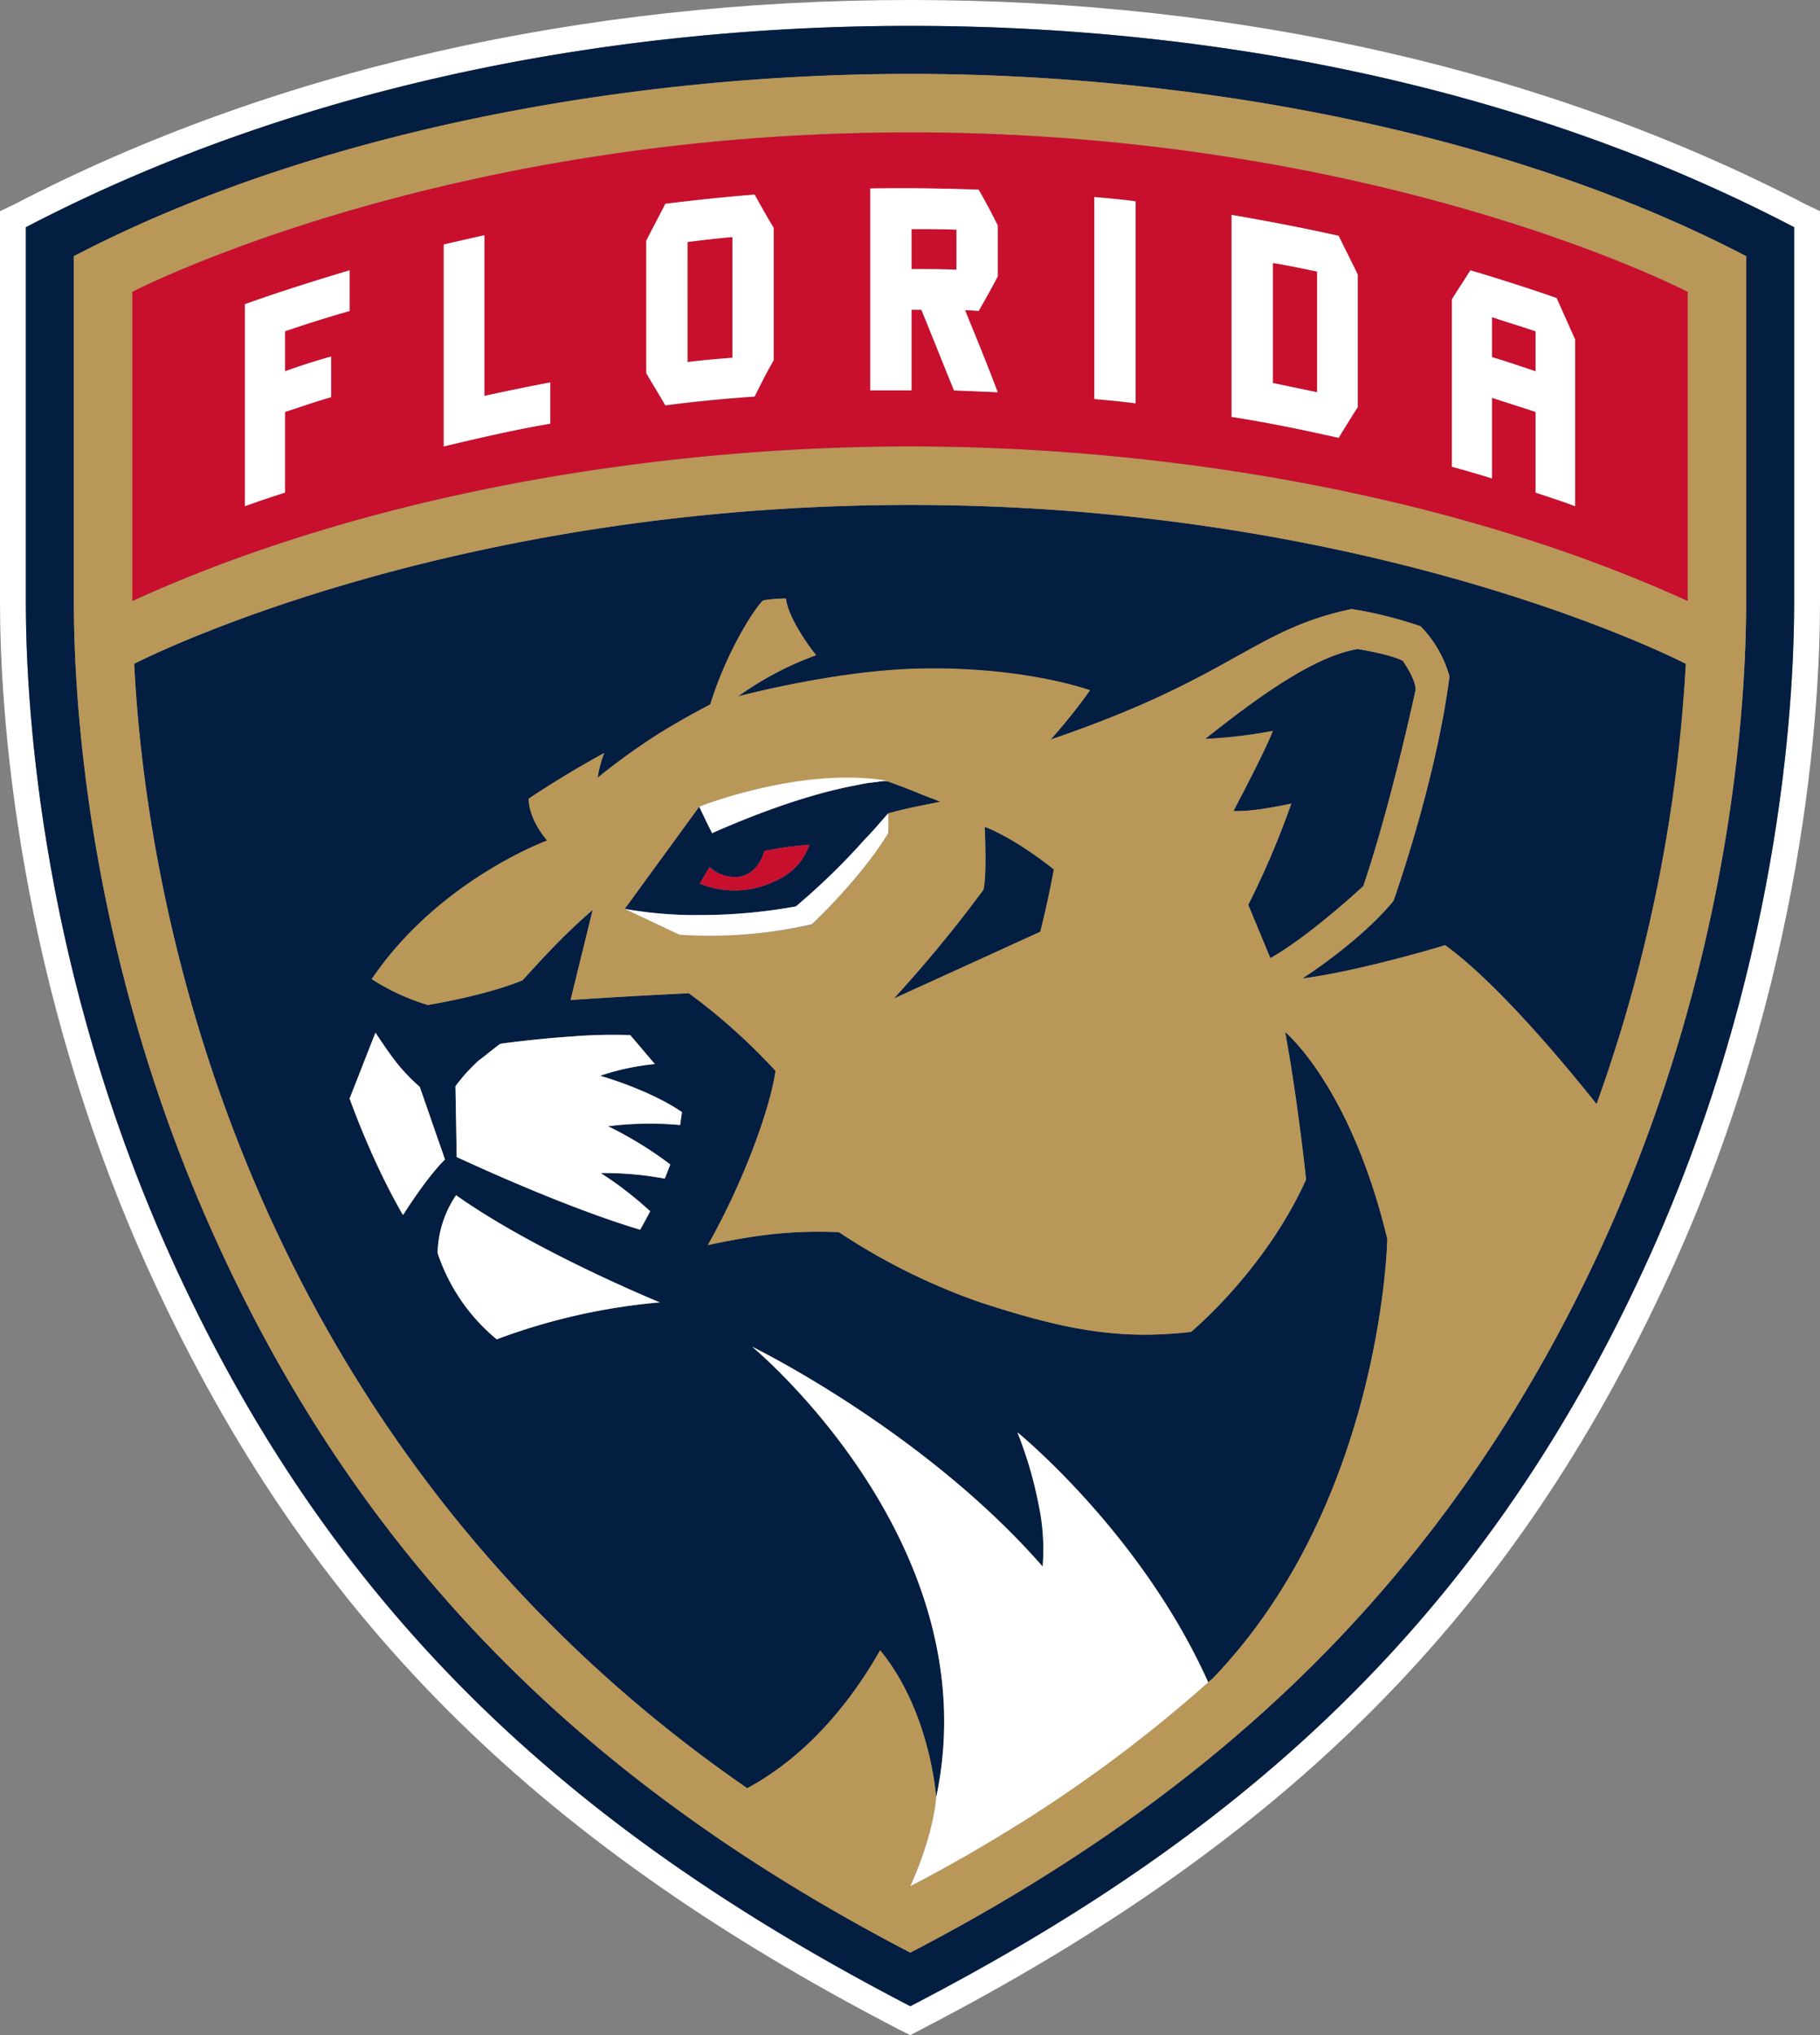 <svg id="Layer_1" data-name="Layer 1" xmlns="http://www.w3.org/2000/svg" viewBox="0 0 354.84 396.6"><rect x="0" y="0" width="354.84" height="396.6" fill="#808080" stroke="none"/><title>Florida Panthers 2016 logo</title><path d="M349.8,117.36c0,20.04-2.88,72.6-29.28,129.84-32.4,70.2-80.04,111.12-143.04,143.76-63.6-33-111-74.04-143.16-143.76C7.92,189.96,5.04,137.4,5.04,117.36V44.28C58.68,16.32,119.88,5.04,177.48,5.04c58.08,0,119.04,11.4,172.32,39.24Zm2.28-77.52C302.04,13.8,241.68,0,177.48,0,113.16,0,52.8,13.8,2.76,39.84L0,41.16v76.2c0,20.28,3,73.8,29.76,131.88C59.88,314.4,103.32,358.2,175.08,395.4l2.4,1.2,2.28-1.2c71.76-37.2,115.2-81,145.32-146.16,26.88-58.08,29.76-111.6,29.76-131.88V41.16Z" fill="#fff"/><path d="M173.04,152.16a14.816,14.816,0,0,0-2.16.24A14.816,14.816,0,0,1,173.04,152.16Zm-35.28,8.04,1.08,2.16Zm31.92-7.68c-.96.12-2.04.36-3.24.6C167.64,152.88,168.72,152.64,169.68,152.52Z"/><path d="M340.44,117.36c0,19.32-2.76,70.32-28.32,125.88C282.24,307.92,237,349.56,177.48,380.52c-59.28-30.84-104.76-72.36-134.64-137.28C17.16,187.68,14.4,136.68,14.4,117.36V49.92c47.16-24.6,108.84-35.52,163.08-35.52,54,0,115.8,10.92,162.96,35.52ZM5.04,44.28v73.08c0,20.04,2.88,72.6,29.28,129.84,32.16,69.72,79.56,110.76,143.16,143.76,63-32.64,110.64-73.56,143.04-143.76,26.4-57.24,29.28-109.8,29.28-129.84V44.28C296.52,16.44,235.56,5.04,177.48,5.04,119.88,5.04,58.68,16.32,5.04,44.28Zm146.52,127.2a18.136,18.136,0,0,1-15.12.72s.96-1.68,1.92-3.24c1.2,1.32,4.44,2.64,6.96,1.56,2.4-.96,3.36-3.48,3.72-4.68a64.285,64.285,0,0,1,8.76-1.2A11.745,11.745,0,0,1,151.56,171.48Zm31.8-15.24c-1.2-.48-2.52-.96-3.72-1.44-3.48-1.44-6.6-2.64-6.6-2.64a14.818,14.818,0,0,0-2.16.24c-.36,0-.84.12-1.2.12-.96.12-2.04.36-3.24.6-5.64,1.08-14.88,3.6-27.6,9.24l-1.08-2.16-1.44-3L121.8,177.12a78.937,78.937,0,0,0,14.76,1.2,104.144,104.144,0,0,0,18.6-1.68,142.775,142.775,0,0,0,13.44-12.96c1.08-1.2,2.04-2.28,2.76-3.12.96-1.08,1.56-1.8,1.8-2.04C176.52,157.56,179.16,157.08,183.36,156.24Zm-5.88,211.32c8.4-4.32,16.32-9,23.88-13.8C193.8,358.56,185.88,363.24,177.48,367.56ZM73.2,201.24c.96,1.44,2.16,3.24,3.48,5.16a43.72,43.72,0,0,0,5.16,5.4l4.92,14.16c-3.48,3.36-8.28,10.8-8.28,10.8A156.903,156.903,0,0,1,68.16,214.08Zm20.16,5.4c1.32-.96,3-2.4,4.2-3.24,0,0,6.84-.96,14.28-1.44a97.091,97.091,0,0,1,11.04-.24l4.8,5.64A47.658,47.658,0,0,0,117,209.64s9.48,2.64,15.96,7.08l-.36,2.52a70.534,70.534,0,0,0-14.04.24,73.665,73.665,0,0,1,12.12,7.44c-.36.96-.72,1.92-1.08,2.76a64.538,64.538,0,0,0-12.48-1.08,72.523,72.523,0,0,1,9.72,7.44c-1.2,2.28-2.04,3.6-2.04,3.6-14.04-4.2-31.32-12.12-35.76-14.16l-.24-13.8A33.204,33.204,0,0,1,93.36,206.64ZM96.84,261a36.905,36.905,0,0,1-11.52-16.8,20.802,20.802,0,0,1,3.6-11.28c15.6,11.04,39.72,20.88,39.72,20.88A120.537,120.537,0,0,0,96.84,261ZM26.16,129.36c2.76,54.96,25.56,154.32,119.52,219.12,12.48-6.72,20.88-18,25.92-26.88,9.84,12,10.92,28.68,10.92,28.68,10.56-49.56-35.88-87.84-35.88-87.84s33.48,16.32,56.64,42.84a41.672,41.672,0,0,0-.72-11.76,79.108,79.108,0,0,0-4.2-14.4s24.12,19.56,37.2,48.72c.24-.24.6-.48.84-.72,33.12-34.32,34.08-85.68,34.08-85.68-7.2-29.88-19.92-40.32-19.92-40.32,2.52,13.68,4.08,28.8,4.08,28.8-8.04,17.76-22.44,29.64-22.44,29.64-12.96,1.44-23.28.12-41.4-5.88a122.555,122.555,0,0,1-27.24-13.56,85.959,85.959,0,0,0-12.72.36c-5.88.6-12.84,2.16-12.84,2.16,7.8-13.68,12.36-27.72,13.2-33.96a122.593,122.593,0,0,0-16.8-15.12c-12.96.6-23.16,1.32-23.16,1.32l4.32-17.52s-2.88,2.4-6.24,5.76c-3.48,3.48-7.44,7.92-7.44,7.92-7.68,3.12-18.48,4.8-18.48,4.8a42.304,42.304,0,0,1-10.92-5.04c13.08-19.32,34.2-27,34.2-27-3.84-4.56-3.6-8.16-3.6-8.16,5.4-3.6,10.32-6.48,14.76-8.88a21.513,21.513,0,0,0-1.32,4.8,129.865,129.865,0,0,1,12-8.64c5.04-3.12,9.96-5.64,9.96-5.64,3.24-10.56,8.88-19.08,10.32-20.28a25.153,25.153,0,0,1,4.44-.36c.36,3.48,4.2,9,5.88,11.04a62.84,62.84,0,0,0-15.24,8.04s17.88-4.8,33.84-5.28c21.48-.72,34.8,4.08,34.8,4.08a112.746,112.746,0,0,1-7.68,9.6c35.64-12.12,39.36-21.36,58.68-25.44a81.498,81.498,0,0,1,13.44,3.36,22.803,22.803,0,0,1,5.64,9.84c-2.64,20.52-10.92,43.68-10.92,43.68-6.48,7.92-17.76,15.12-17.76,15.12,11.28-1.44,27.84-6.48,27.84-6.48,10.32,7.44,23.88,23.88,29.52,30.96a302.111,302.111,0,0,0,17.4-85.8c-4.68-2.4-63.12-30.96-151.2-30.96C89.28,98.4,30.84,126.96,26.16,129.36Zm221.52,57.36c7.68-4.32,18.12-14.04,18.12-14.04,5.52-16.32,10.2-38.28,10.2-38.28,0-2.16-2.52-5.64-2.52-5.64-2.64-1.32-8.76-2.28-8.76-2.28-8.88,1.44-20.52,10.2-29.76,17.52a97.095,97.095,0,0,0,13.2-1.56c-1.68,4.32-7.68,15.6-7.68,15.6,3.84.24,11.28-1.44,11.28-1.44a169.121,169.121,0,0,1-8.4,19.8Z" fill="#041e42"/><path d="M168.6,163.68a142.771,142.771,0,0,1-13.44,12.96,104.143,104.143,0,0,1-18.6,1.68,104.143,104.143,0,0,0,18.6-1.68A142.771,142.771,0,0,0,168.6,163.68Z" fill="#b99758"/><path d="M329.04,56.88v60.24c-45.48-20.76-101.76-30.12-151.56-30.12-50.04,0-106.2,9.36-151.68,30.12v-60.24S85.56,25.8,177.48,25.8,329.04,56.88,329.04,56.88Zm-137.28,116.52c.72-3,.24-12.24.24-12.24s5.28,1.8,13.44,8.28c0,0-1.08,6-2.64,12.12l-28.44,12.96A259.695,259.695,0,0,0,191.76,173.4Zm-18.6-14.88a33.703,33.703,0,0,1,0,3.84c-3.72,6.24-10.56,13.68-14.88,17.88a93.593,93.593,0,0,1-25.8,1.92l-10.68-5.04,14.52-19.92s19.92-7.92,36.72-4.92c0,0,3.12,1.08,6.6,2.52,1.2.48,2.52.96,3.72,1.44-4.2.84-6.84,1.32-10.2,2.28-.24.24-.84.96-1.8,2.04C172.32,159.48,172.92,158.76,173.16,158.52Zm67.32-.48s6-11.28,7.68-15.6a97.096,97.096,0,0,1-13.2,1.56c9.24-7.32,20.88-16.08,29.76-17.52,0,0,6.12.96,8.76,2.28,0,0,2.52,3.48,2.52,5.64,0,0-4.68,21.96-10.2,38.28,0,0-10.44,9.72-18.12,14.04l-4.32-10.44a163.133,163.133,0,0,0,8.4-19.68S244.32,158.28,240.48,158.04Zm70.8,57.12c-5.64-7.08-19.2-23.52-29.52-30.96,0,0-16.56,5.04-27.84,6.48,0,0,11.28-7.2,17.76-15.12,0,0,8.28-23.16,10.92-43.8a22.772,22.772,0,0,0-5.64-9.72,81.498,81.498,0,0,0-13.44-3.36c-19.32,4.08-23.04,13.32-58.68,25.44a112.744,112.744,0,0,0,7.68-9.6s-13.32-4.92-34.8-4.2c-15.96.6-33.84,5.4-33.84,5.4a62.84,62.84,0,0,1,15.24-8.04c-1.68-2.04-5.52-7.56-5.88-11.04a25.153,25.153,0,0,0-4.44.36c-1.44,1.2-7.08,9.72-10.32,20.28,0,0-4.92,2.52-9.96,5.64a129.869,129.869,0,0,0-12,8.64,25.161,25.161,0,0,1,1.2-4.8c-4.32,2.4-9.24,5.28-14.64,8.88,0,0-.24,3.6,3.6,8.16,0,0-21.12,7.68-34.2,27a42.303,42.303,0,0,0,10.92,5.04s10.8-1.68,18.48-4.8c0,0,3.96-4.44,7.44-7.92,3.36-3.36,6.24-5.88,6.24-5.88l-4.32,17.64s10.2-.72,23.04-1.32a116.72,116.72,0,0,1,16.92,15.12c-.84,6.24-5.52,20.28-13.2,33.96,0,0,6.96-1.56,12.84-2.16a85.953,85.953,0,0,1,12.72-.36,122.554,122.554,0,0,0,27.24,13.56c18.12,6,28.44,7.32,41.4,5.88,0,0,14.4-11.88,22.44-29.76,0,0-1.56-15-4.08-28.68,0,0,12.72,10.44,19.92,40.32,0,0-.96,51.36-34.08,85.68-.24.24-.6.48-.84.72a286.806,286.806,0,0,1-34.2,25.92c-7.56,4.8-15.48,9.48-23.88,13.8,0,0,4.32-9.12,5.04-17.28,0,0-1.08-16.68-10.92-28.68-5.04,8.88-13.44,20.16-25.92,26.88-93.96-64.92-116.76-164.16-119.52-219.12,4.68-2.4,63.24-30.96,151.32-30.96s146.52,28.56,151.2,30.96A302.111,302.111,0,0,1,311.28,215.16ZM14.4,49.92v67.44c0,19.32,2.76,70.32,28.44,125.88,29.88,64.92,75.36,106.44,134.64,137.28,59.52-30.96,104.76-72.6,134.64-137.28,25.56-55.56,28.32-106.56,28.32-125.88V49.92c-47.16-24.6-108.96-35.52-162.96-35.52C123.24,14.4,61.56,25.32,14.4,49.92Z" fill="#b99758"/><path d="M142.8,46.2c-3,.24-5.88.6-8.76.96v23.4c2.88-.36,5.76-.6,8.76-.84Zm156.6,18.36c-2.88-.96-5.64-1.8-8.52-2.76v7.8c2.88.84,5.64,1.8,8.52,2.76ZM47.76,59.28c6.72-2.4,13.56-4.56,20.4-6.6V60.6q-6.3,1.8-12.6,3.96v7.8q4.5-1.62,9-2.88V77.4c-3,.84-6,1.92-9,2.88v15.72c-2.64.84-5.16,1.68-7.8,2.64Zm38.76-11.64q3.96-.9,7.92-1.8V77.16c4.32-.96,8.52-1.8,12.84-2.64v8.04c-6.96,1.2-13.8,2.76-20.76,4.44ZM126,46.92c1.2-2.4,2.52-4.8,3.72-7.2,5.76-.72,11.52-1.32,17.4-1.8,1.2,2.16,2.4,4.32,3.72,6.48v25.8c-1.32,2.28-2.52,4.68-3.72,7.08-5.88.48-11.64.96-17.4,1.8-1.2-2.16-2.52-4.32-3.72-6.36Zm43.68-10.08c7.08-.24,14.04-.12,21.12.12,1.32,2.28,2.52,4.56,3.72,6.96v9.96c-1.2,2.28-2.4,4.44-3.72,6.72a18.58,18.58,0,0,0-2.64-.12c2.16,5.28,4.32,10.56,6.36,15.96-2.76-.12-5.64-.24-8.52-.36-2.16-5.28-4.2-10.44-6.36-15.72h-1.92v15.72h-8.04Zm43.68,1.56c2.76.24,5.4.48,8.04.84V78.6c-2.64-.36-5.28-.6-8.04-.84Zm26.76,3.48c6.96,1.2,13.92,2.52,20.88,4.08,1.2,2.52,2.52,5.04,3.72,7.56v25.8c-1.2,1.92-2.52,3.96-3.72,6-6.96-1.56-13.92-3-20.88-4.08Zm42.96,16.44c1.2-1.92,2.4-3.72,3.6-5.64,5.64,1.68,11.28,3.48,16.8,5.4,1.2,2.64,2.4,5.4,3.6,8.04v32.52c-2.52-.96-5.16-1.8-7.68-2.64V80.28c-2.88-.96-5.64-1.92-8.52-2.76v15.72c-2.52-.84-5.16-1.56-7.8-2.28ZM25.8,117.12c45.48-20.76,101.64-30.12,151.68-30.12,49.8,0,106.08,9.36,151.56,30.12v-60.24S269.4,25.8,177.48,25.8s-151.68,31.08-151.68,31.08ZM248.16,74.64q4.32.9,8.64,1.8V52.92c-2.88-.6-5.76-1.2-8.64-1.68Zm-61.68-29.88c-2.88-.12-5.88-.12-8.76-.12v7.8c2.88,0,5.88,0,8.76.12ZM145.32,170.52c-2.52,1.08-5.76-.24-6.96-1.56-.96,1.56-1.92,3.24-1.92,3.24a18.136,18.136,0,0,0,15.12-.72,11.745,11.745,0,0,0,6.24-6.84,64.29,64.29,0,0,0-8.76,1.2C148.68,167.04,147.72,169.56,145.32,170.52Z" fill="#c8102e"/><path d="M124.8,239.64s.84-1.44,1.92-3.6a67.509,67.509,0,0,0-9.6-7.44,64.538,64.538,0,0,1,12.48,1.08c.36-.84.72-1.8,1.08-2.76a73.665,73.665,0,0,0-12.12-7.44,62.214,62.214,0,0,1,14.04-.24l.36-2.52c-6.48-4.44-15.96-7.08-15.96-7.08a47.658,47.658,0,0,1,10.68-2.28l-4.8-5.64a97.091,97.091,0,0,0-11.04.24c-7.44.48-14.28,1.44-14.28,1.44-1.2.84-2.88,2.28-4.2,3.24a33.204,33.204,0,0,0-4.56,5.04l.24,13.8C93.48,227.52,110.76,235.44,124.8,239.64Zm30.36-63a104.144,104.144,0,0,1-18.6,1.68,78.937,78.937,0,0,1-14.76-1.2l10.68,5.04a89.536,89.536,0,0,0,25.8-2.04c4.32-4.08,11.16-11.52,14.88-17.76a33.704,33.704,0,0,0,0-3.84c-.24.24-.84.96-1.8,2.04-.72.84-1.68,1.92-2.76,3A128.848,128.848,0,0,1,155.16,176.64ZM85.32,244.2A36.905,36.905,0,0,0,96.84,261a120.537,120.537,0,0,1,31.8-7.2s-24.12-9.84-39.72-20.88A20.802,20.802,0,0,0,85.32,244.2Zm-6.72-7.44s4.68-7.44,8.16-10.8L81.84,211.8a35.426,35.426,0,0,1-5.04-5.4c-1.44-1.92-2.64-3.72-3.6-5.16l-5.04,12.84S72.72,226.92,78.6,236.76ZM256.8,76.44q-4.32-.9-8.64-1.8v-23.4c2.88.48,5.76,1.08,8.64,1.68Zm7.92,2.88V53.52c-1.2-2.52-2.52-5.04-3.72-7.56-6.96-1.56-13.92-2.88-20.88-4.08v39.36c6.96,1.08,13.92,2.52,20.88,4.08C262.2,83.28,263.52,81.24,264.72,79.32Zm-43.32-40.08c-2.64-.36-5.28-.6-8.04-.84V77.76c2.76.24,5.4.48,8.04.84Zm-87.36,7.92c2.88-.36,5.76-.72,8.76-.96V69.72c-3,.24-5.88.48-8.76.84Zm13.08,30.12c1.2-2.4,2.4-4.8,3.72-7.08V44.4c-1.32-2.16-2.52-4.32-3.72-6.48-5.88.48-11.64,1.08-17.4,1.8-1.2,2.4-2.52,4.8-3.72,7.2v25.8c1.2,2.04,2.52,4.2,3.72,6.24C135.48,78.24,141.24,77.64,147.12,77.28ZM290.88,61.8c2.88.96,5.64,1.8,8.52,2.76v7.8c-2.88-.96-5.64-1.92-8.52-2.76Zm0,15.72c2.88.96,5.64,1.8,8.52,2.76v15.72c2.52.84,5.16,1.68,7.68,2.64v-32.52c-1.2-2.64-2.4-5.4-3.6-8.04-5.52-1.92-11.16-3.72-16.8-5.4-1.2,1.92-2.4,3.72-3.6,5.64V90.96c2.64.72,5.16,1.44,7.8,2.28ZM55.56,80.28c3-.96,6-2.04,9-2.88V69.48q-4.5,1.26-9,2.88v-7.8q6.3-2.16,12.6-3.96v-7.92c-6.84,2.04-13.68,4.2-20.4,6.6V98.64c2.64-.96,5.16-1.8,7.8-2.64ZM177.72,44.64c2.88,0,5.88,0,8.76.12v7.8c-2.88-.12-5.88-.12-8.76-.12Zm0,15.72h1.92c2.16,5.28,4.2,10.44,6.36,15.72,2.88.12,5.76.24,8.52.36-2.04-5.4-4.2-10.68-6.36-15.96a18.58,18.58,0,0,1,2.64.12c1.32-2.28,2.52-4.44,3.72-6.72V43.92c-1.2-2.4-2.4-4.68-3.72-6.96-7.08-.24-14.04-.36-21.12-.24V76.08h8.04ZM107.28,74.52c-4.32.84-8.52,1.68-12.84,2.64V45.84q-3.96.9-7.92,1.8v39.36c6.96-1.68,13.8-3.24,20.76-4.44Z" fill="#fff"/><path d="M205.44,169.44c-8.16-6.48-13.44-8.28-13.44-8.28s.48,9.24-.24,12.24a259.694,259.694,0,0,1-17.4,21.12l28.44-12.96C204.36,175.44,205.44,169.44,205.44,169.44Z" fill="#041e42"/><path d="M138.84,162.36c12.72-5.64,21.96-8.16,27.6-9.24,1.2-.24,2.28-.48,3.24-.6.36,0,.84-.12,1.2-.12a14.816,14.816,0,0,1,2.16-.24c-16.8-2.88-36.72,5.04-36.72,5.04l1.44,3Zm59.52,116.76a79.109,79.109,0,0,1,4.2,14.4,41.671,41.671,0,0,1,.72,11.76c-23.16-26.52-56.64-42.84-56.64-42.84s46.44,38.28,35.88,87.84c-.72,8.16-5.04,17.28-5.04,17.28,8.4-4.32,16.32-9,23.88-13.8a274.596,274.596,0,0,0,34.2-25.92C222.48,298.68,198.36,279.12,198.36,279.12Z" fill="#fff"/></svg>